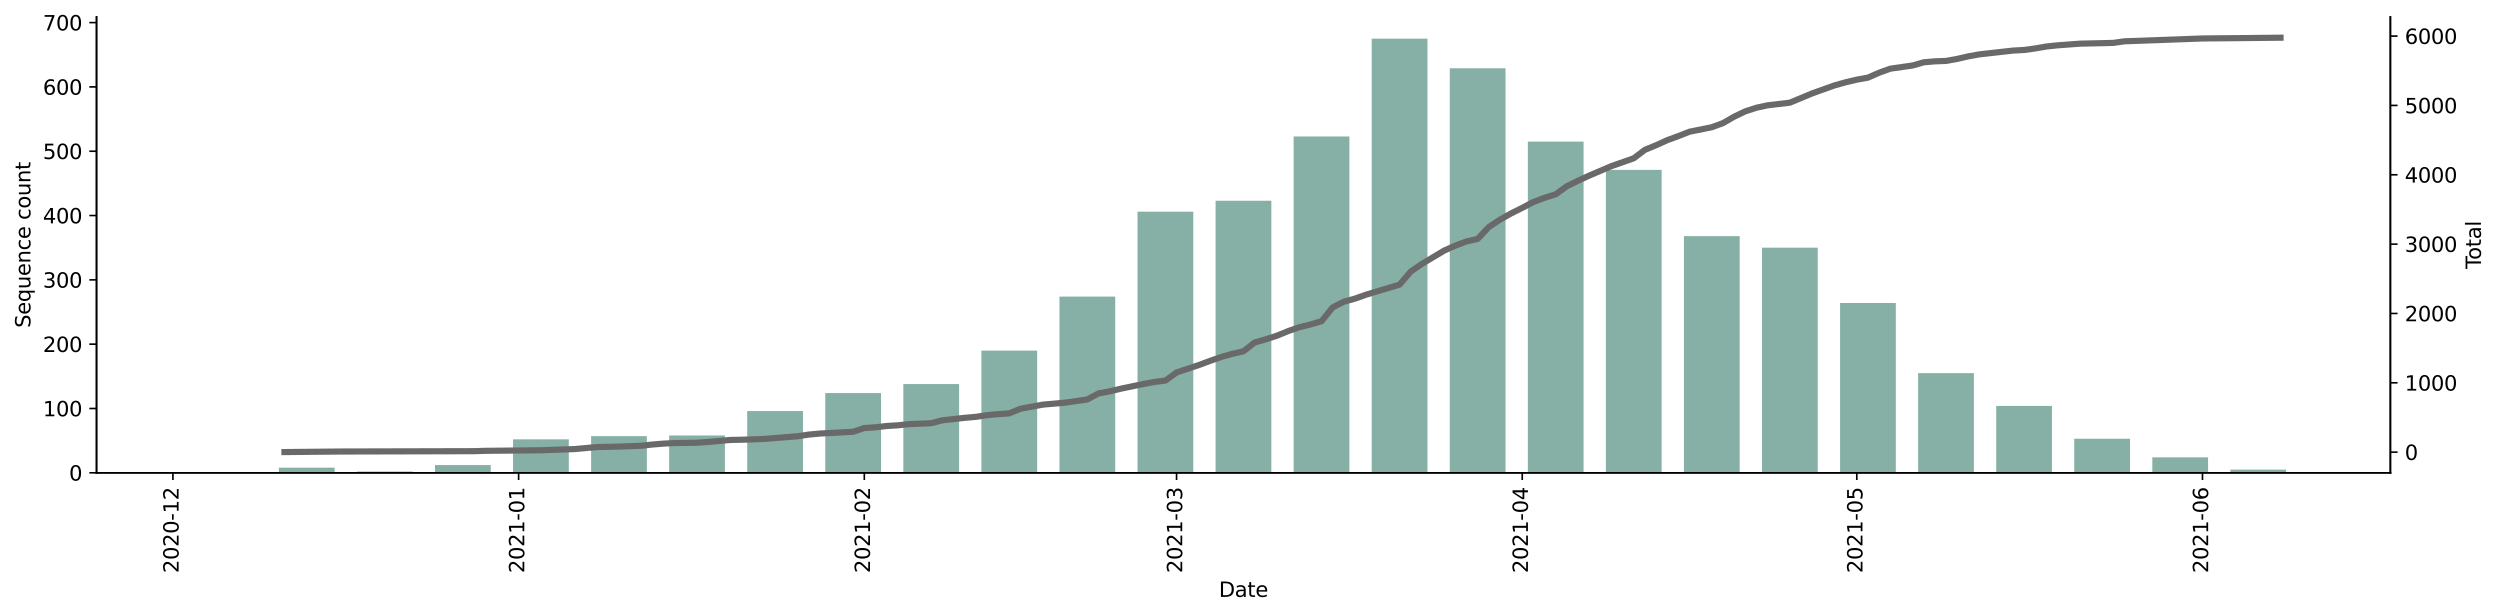 <?xml version="1.0" encoding="utf-8" standalone="no"?>
<!DOCTYPE svg PUBLIC "-//W3C//DTD SVG 1.1//EN"
  "http://www.w3.org/Graphics/SVG/1.1/DTD/svg11.dtd">
<svg height="299.682pt" version="1.1" viewBox="0 0 1216.294 299.682" width="1216.294pt" xmlns="http://www.w3.org/2000/svg" xmlns:xlink="http://www.w3.org/1999/xlink">
 <defs>
  <style type="text/css">*{stroke-linecap:butt;stroke-linejoin:round;}</style>
 </defs>
 <g id="figure_1">
  <g id="patch_1">
   <path d="M 0 299.682 
L 1216.294 299.682 
L 1216.294 0 
L 0 0 
z
" style="fill:#ffffff;"/>
  </g>
  <g id="axes_1">
   <g id="patch_2">
    <path d="M 46.966 230.021 
L 1162.966 230.021 
L 1162.966 8.261 
L 46.966 8.261 
z
" style="fill:#ffffff;"/>
   </g>
   <g id="patch_3">
    <path clip-path="url(#p6ee078ed0a)" d="M 97.693 230.021 
L 124.82 230.021 
L 124.82 229.709 
L 97.693 229.709 
z
" style="fill:#86b0a6;"/>
   </g>
   <g id="patch_4">
    <path clip-path="url(#p6ee078ed0a)" d="M 135.671 230.021 
L 162.797 230.021 
L 162.797 227.518 
L 135.671 227.518 
z
" style="fill:#86b0a6;"/>
   </g>
   <g id="patch_5">
    <path clip-path="url(#p6ee078ed0a)" d="M 173.648 230.021 
L 200.775 230.021 
L 200.775 229.396 
L 173.648 229.396 
z
" style="fill:#86b0a6;"/>
   </g>
   <g id="patch_6">
    <path clip-path="url(#p6ee078ed0a)" d="M 211.626 230.021 
L 238.753 230.021 
L 238.753 226.267 
L 211.626 226.267 
z
" style="fill:#86b0a6;"/>
   </g>
   <g id="patch_7">
    <path clip-path="url(#p6ee078ed0a)" d="M 249.603 230.021 
L 276.73 230.021 
L 276.73 213.751 
L 249.603 213.751 
z
" style="fill:#86b0a6;"/>
   </g>
   <g id="patch_8">
    <path clip-path="url(#p6ee078ed0a)" d="M 287.581 230.021 
L 314.708 230.021 
L 314.708 212.187 
L 287.581 212.187 
z
" style="fill:#86b0a6;"/>
   </g>
   <g id="patch_9">
    <path clip-path="url(#p6ee078ed0a)" d="M 325.559 230.021 
L 352.686 230.021 
L 352.686 211.874 
L 325.559 211.874 
z
" style="fill:#86b0a6;"/>
   </g>
   <g id="patch_10">
    <path clip-path="url(#p6ee078ed0a)" d="M 363.536 230.021 
L 390.663 230.021 
L 390.663 199.984 
L 363.536 199.984 
z
" style="fill:#86b0a6;"/>
   </g>
   <g id="patch_11">
    <path clip-path="url(#p6ee078ed0a)" d="M 401.514 230.021 
L 428.641 230.021 
L 428.641 191.223 
L 401.514 191.223 
z
" style="fill:#86b0a6;"/>
   </g>
   <g id="patch_12">
    <path clip-path="url(#p6ee078ed0a)" d="M 439.492 230.021 
L 466.619 230.021 
L 466.619 186.843 
L 439.492 186.843 
z
" style="fill:#86b0a6;"/>
   </g>
   <g id="patch_13">
    <path clip-path="url(#p6ee078ed0a)" d="M 477.469 230.021 
L 504.596 230.021 
L 504.596 170.573 
L 477.469 170.573 
z
" style="fill:#86b0a6;"/>
   </g>
   <g id="patch_14">
    <path clip-path="url(#p6ee078ed0a)" d="M 515.447 230.021 
L 542.574 230.021 
L 542.574 144.29 
L 515.447 144.29 
z
" style="fill:#86b0a6;"/>
   </g>
   <g id="patch_15">
    <path clip-path="url(#p6ee078ed0a)" d="M 553.425 230.021 
L 580.551 230.021 
L 580.551 102.989 
L 553.425 102.989 
z
" style="fill:#86b0a6;"/>
   </g>
   <g id="patch_16">
    <path clip-path="url(#p6ee078ed0a)" d="M 591.402 230.021 
L 618.529 230.021 
L 618.529 97.669 
L 591.402 97.669 
z
" style="fill:#86b0a6;"/>
   </g>
   <g id="patch_17">
    <path clip-path="url(#p6ee078ed0a)" d="M 629.38 230.021 
L 656.507 230.021 
L 656.507 66.381 
L 629.38 66.381 
z
" style="fill:#86b0a6;"/>
   </g>
   <g id="patch_18">
    <path clip-path="url(#p6ee078ed0a)" d="M 667.357 230.021 
L 694.484 230.021 
L 694.484 18.821 
L 667.357 18.821 
z
" style="fill:#86b0a6;"/>
   </g>
   <g id="patch_19">
    <path clip-path="url(#p6ee078ed0a)" d="M 705.335 230.021 
L 732.462 230.021 
L 732.462 33.214 
L 705.335 33.214 
z
" style="fill:#86b0a6;"/>
   </g>
   <g id="patch_20">
    <path clip-path="url(#p6ee078ed0a)" d="M 743.313 230.021 
L 770.44 230.021 
L 770.44 68.884 
L 743.313 68.884 
z
" style="fill:#86b0a6;"/>
   </g>
   <g id="patch_21">
    <path clip-path="url(#p6ee078ed0a)" d="M 781.29 230.021 
L 808.417 230.021 
L 808.417 82.651 
L 781.29 82.651 
z
" style="fill:#86b0a6;"/>
   </g>
   <g id="patch_22">
    <path clip-path="url(#p6ee078ed0a)" d="M 819.268 230.021 
L 846.395 230.021 
L 846.395 114.878 
L 819.268 114.878 
z
" style="fill:#86b0a6;"/>
   </g>
   <g id="patch_23">
    <path clip-path="url(#p6ee078ed0a)" d="M 857.246 230.021 
L 884.373 230.021 
L 884.373 120.51 
L 857.246 120.51 
z
" style="fill:#86b0a6;"/>
   </g>
   <g id="patch_24">
    <path clip-path="url(#p6ee078ed0a)" d="M 895.223 230.021 
L 922.35 230.021 
L 922.35 147.419 
L 895.223 147.419 
z
" style="fill:#86b0a6;"/>
   </g>
   <g id="patch_25">
    <path clip-path="url(#p6ee078ed0a)" d="M 933.201 230.021 
L 960.328 230.021 
L 960.328 181.524 
L 933.201 181.524 
z
" style="fill:#86b0a6;"/>
   </g>
   <g id="patch_26">
    <path clip-path="url(#p6ee078ed0a)" d="M 971.179 230.021 
L 998.305 230.021 
L 998.305 197.481 
L 971.179 197.481 
z
" style="fill:#86b0a6;"/>
   </g>
   <g id="patch_27">
    <path clip-path="url(#p6ee078ed0a)" d="M 1009.156 230.021 
L 1036.283 230.021 
L 1036.283 213.438 
L 1009.156 213.438 
z
" style="fill:#86b0a6;"/>
   </g>
   <g id="patch_28">
    <path clip-path="url(#p6ee078ed0a)" d="M 1047.134 230.021 
L 1074.261 230.021 
L 1074.261 222.512 
L 1047.134 222.512 
z
" style="fill:#86b0a6;"/>
   </g>
   <g id="patch_29">
    <path clip-path="url(#p6ee078ed0a)" d="M 1085.111 230.021 
L 1112.238 230.021 
L 1112.238 228.457 
L 1085.111 228.457 
z
" style="fill:#86b0a6;"/>
   </g>
   <g id="matplotlib.axis_1">
    <g id="xtick_1">
     <g id="line2d_1">
      <defs>
       <path d="M 0 0 
L 0 3.5 
" id="m09a0ed63a1" style="stroke:#000000;stroke-width:0.8;"/>
      </defs>
      <g>
       <use style="stroke:#000000;stroke-width:0.8;" x="84.129" xlink:href="#m09a0ed63a1" y="230.021"/>
      </g>
     </g>
     <g id="text_1">
      <!-- 2020-12 -->
      <g transform="translate(86.889 278.804)rotate(-90)scale(0.1 -0.1)">
       <defs>
        <path d="M 1228 531 
L 3431 531 
L 3431 0 
L 469 0 
L 469 531 
Q 828 903 1448 1529 
Q 2069 2156 2228 2338 
Q 2531 2678 2651 2914 
Q 2772 3150 2772 3378 
Q 2772 3750 2511 3984 
Q 2250 4219 1831 4219 
Q 1534 4219 1204 4116 
Q 875 4013 500 3803 
L 500 4441 
Q 881 4594 1212 4672 
Q 1544 4750 1819 4750 
Q 2544 4750 2975 4387 
Q 3406 4025 3406 3419 
Q 3406 3131 3298 2873 
Q 3191 2616 2906 2266 
Q 2828 2175 2409 1742 
Q 1991 1309 1228 531 
z
" id="DejaVuSans-32" transform="scale(0.016)"/>
        <path d="M 2034 4250 
Q 1547 4250 1301 3770 
Q 1056 3291 1056 2328 
Q 1056 1369 1301 889 
Q 1547 409 2034 409 
Q 2525 409 2770 889 
Q 3016 1369 3016 2328 
Q 3016 3291 2770 3770 
Q 2525 4250 2034 4250 
z
M 2034 4750 
Q 2819 4750 3233 4129 
Q 3647 3509 3647 2328 
Q 3647 1150 3233 529 
Q 2819 -91 2034 -91 
Q 1250 -91 836 529 
Q 422 1150 422 2328 
Q 422 3509 836 4129 
Q 1250 4750 2034 4750 
z
" id="DejaVuSans-30" transform="scale(0.016)"/>
        <path d="M 313 2009 
L 1997 2009 
L 1997 1497 
L 313 1497 
L 313 2009 
z
" id="DejaVuSans-2d" transform="scale(0.016)"/>
        <path d="M 794 531 
L 1825 531 
L 1825 4091 
L 703 3866 
L 703 4441 
L 1819 4666 
L 2450 4666 
L 2450 531 
L 3481 531 
L 3481 0 
L 794 0 
L 794 531 
z
" id="DejaVuSans-31" transform="scale(0.016)"/>
       </defs>
       <use xlink:href="#DejaVuSans-32"/>
       <use x="63.623" xlink:href="#DejaVuSans-30"/>
       <use x="127.246" xlink:href="#DejaVuSans-32"/>
       <use x="190.869" xlink:href="#DejaVuSans-30"/>
       <use x="254.492" xlink:href="#DejaVuSans-2d"/>
       <use x="290.576" xlink:href="#DejaVuSans-31"/>
       <use x="354.199" xlink:href="#DejaVuSans-32"/>
      </g>
     </g>
    </g>
    <g id="xtick_2">
     <g id="line2d_2">
      <g>
       <use style="stroke:#000000;stroke-width:0.8;" x="252.316" xlink:href="#m09a0ed63a1" y="230.021"/>
      </g>
     </g>
     <g id="text_2">
      <!-- 2021-01 -->
      <g transform="translate(255.076 278.804)rotate(-90)scale(0.1 -0.1)">
       <use xlink:href="#DejaVuSans-32"/>
       <use x="63.623" xlink:href="#DejaVuSans-30"/>
       <use x="127.246" xlink:href="#DejaVuSans-32"/>
       <use x="190.869" xlink:href="#DejaVuSans-31"/>
       <use x="254.492" xlink:href="#DejaVuSans-2d"/>
       <use x="290.576" xlink:href="#DejaVuSans-30"/>
       <use x="354.199" xlink:href="#DejaVuSans-31"/>
      </g>
     </g>
    </g>
    <g id="xtick_3">
     <g id="line2d_3">
      <g>
       <use style="stroke:#000000;stroke-width:0.8;" x="420.503" xlink:href="#m09a0ed63a1" y="230.021"/>
      </g>
     </g>
     <g id="text_3">
      <!-- 2021-02 -->
      <g transform="translate(423.262 278.804)rotate(-90)scale(0.1 -0.1)">
       <use xlink:href="#DejaVuSans-32"/>
       <use x="63.623" xlink:href="#DejaVuSans-30"/>
       <use x="127.246" xlink:href="#DejaVuSans-32"/>
       <use x="190.869" xlink:href="#DejaVuSans-31"/>
       <use x="254.492" xlink:href="#DejaVuSans-2d"/>
       <use x="290.576" xlink:href="#DejaVuSans-30"/>
       <use x="354.199" xlink:href="#DejaVuSans-32"/>
      </g>
     </g>
    </g>
    <g id="xtick_4">
     <g id="line2d_4">
      <g>
       <use style="stroke:#000000;stroke-width:0.8;" x="572.413" xlink:href="#m09a0ed63a1" y="230.021"/>
      </g>
     </g>
     <g id="text_4">
      <!-- 2021-03 -->
      <g transform="translate(575.173 278.804)rotate(-90)scale(0.1 -0.1)">
       <defs>
        <path d="M 2597 2516 
Q 3050 2419 3304 2112 
Q 3559 1806 3559 1356 
Q 3559 666 3084 287 
Q 2609 -91 1734 -91 
Q 1441 -91 1130 -33 
Q 819 25 488 141 
L 488 750 
Q 750 597 1062 519 
Q 1375 441 1716 441 
Q 2309 441 2620 675 
Q 2931 909 2931 1356 
Q 2931 1769 2642 2001 
Q 2353 2234 1838 2234 
L 1294 2234 
L 1294 2753 
L 1863 2753 
Q 2328 2753 2575 2939 
Q 2822 3125 2822 3475 
Q 2822 3834 2567 4026 
Q 2313 4219 1838 4219 
Q 1578 4219 1281 4162 
Q 984 4106 628 3988 
L 628 4550 
Q 988 4650 1302 4700 
Q 1616 4750 1894 4750 
Q 2613 4750 3031 4423 
Q 3450 4097 3450 3541 
Q 3450 3153 3228 2886 
Q 3006 2619 2597 2516 
z
" id="DejaVuSans-33" transform="scale(0.016)"/>
       </defs>
       <use xlink:href="#DejaVuSans-32"/>
       <use x="63.623" xlink:href="#DejaVuSans-30"/>
       <use x="127.246" xlink:href="#DejaVuSans-32"/>
       <use x="190.869" xlink:href="#DejaVuSans-31"/>
       <use x="254.492" xlink:href="#DejaVuSans-2d"/>
       <use x="290.576" xlink:href="#DejaVuSans-30"/>
       <use x="354.199" xlink:href="#DejaVuSans-33"/>
      </g>
     </g>
    </g>
    <g id="xtick_5">
     <g id="line2d_5">
      <g>
       <use style="stroke:#000000;stroke-width:0.8;" x="740.6" xlink:href="#m09a0ed63a1" y="230.021"/>
      </g>
     </g>
     <g id="text_5">
      <!-- 2021-04 -->
      <g transform="translate(743.359 278.804)rotate(-90)scale(0.1 -0.1)">
       <defs>
        <path d="M 2419 4116 
L 825 1625 
L 2419 1625 
L 2419 4116 
z
M 2253 4666 
L 3047 4666 
L 3047 1625 
L 3713 1625 
L 3713 1100 
L 3047 1100 
L 3047 0 
L 2419 0 
L 2419 1100 
L 313 1100 
L 313 1709 
L 2253 4666 
z
" id="DejaVuSans-34" transform="scale(0.016)"/>
       </defs>
       <use xlink:href="#DejaVuSans-32"/>
       <use x="63.623" xlink:href="#DejaVuSans-30"/>
       <use x="127.246" xlink:href="#DejaVuSans-32"/>
       <use x="190.869" xlink:href="#DejaVuSans-31"/>
       <use x="254.492" xlink:href="#DejaVuSans-2d"/>
       <use x="290.576" xlink:href="#DejaVuSans-30"/>
       <use x="354.199" xlink:href="#DejaVuSans-34"/>
      </g>
     </g>
    </g>
    <g id="xtick_6">
     <g id="line2d_6">
      <g>
       <use style="stroke:#000000;stroke-width:0.8;" x="903.361" xlink:href="#m09a0ed63a1" y="230.021"/>
      </g>
     </g>
     <g id="text_6">
      <!-- 2021-05 -->
      <g transform="translate(906.121 278.804)rotate(-90)scale(0.1 -0.1)">
       <defs>
        <path d="M 691 4666 
L 3169 4666 
L 3169 4134 
L 1269 4134 
L 1269 2991 
Q 1406 3038 1543 3061 
Q 1681 3084 1819 3084 
Q 2600 3084 3056 2656 
Q 3513 2228 3513 1497 
Q 3513 744 3044 326 
Q 2575 -91 1722 -91 
Q 1428 -91 1123 -41 
Q 819 9 494 109 
L 494 744 
Q 775 591 1075 516 
Q 1375 441 1709 441 
Q 2250 441 2565 725 
Q 2881 1009 2881 1497 
Q 2881 1984 2565 2268 
Q 2250 2553 1709 2553 
Q 1456 2553 1204 2497 
Q 953 2441 691 2322 
L 691 4666 
z
" id="DejaVuSans-35" transform="scale(0.016)"/>
       </defs>
       <use xlink:href="#DejaVuSans-32"/>
       <use x="63.623" xlink:href="#DejaVuSans-30"/>
       <use x="127.246" xlink:href="#DejaVuSans-32"/>
       <use x="190.869" xlink:href="#DejaVuSans-31"/>
       <use x="254.492" xlink:href="#DejaVuSans-2d"/>
       <use x="290.576" xlink:href="#DejaVuSans-30"/>
       <use x="354.199" xlink:href="#DejaVuSans-35"/>
      </g>
     </g>
    </g>
    <g id="xtick_7">
     <g id="line2d_7">
      <g>
       <use style="stroke:#000000;stroke-width:0.8;" x="1071.548" xlink:href="#m09a0ed63a1" y="230.021"/>
      </g>
     </g>
     <g id="text_7">
      <!-- 2021-06 -->
      <g transform="translate(1074.307 278.804)rotate(-90)scale(0.1 -0.1)">
       <defs>
        <path d="M 2113 2584 
Q 1688 2584 1439 2293 
Q 1191 2003 1191 1497 
Q 1191 994 1439 701 
Q 1688 409 2113 409 
Q 2538 409 2786 701 
Q 3034 994 3034 1497 
Q 3034 2003 2786 2293 
Q 2538 2584 2113 2584 
z
M 3366 4563 
L 3366 3988 
Q 3128 4100 2886 4159 
Q 2644 4219 2406 4219 
Q 1781 4219 1451 3797 
Q 1122 3375 1075 2522 
Q 1259 2794 1537 2939 
Q 1816 3084 2150 3084 
Q 2853 3084 3261 2657 
Q 3669 2231 3669 1497 
Q 3669 778 3244 343 
Q 2819 -91 2113 -91 
Q 1303 -91 875 529 
Q 447 1150 447 2328 
Q 447 3434 972 4092 
Q 1497 4750 2381 4750 
Q 2619 4750 2861 4703 
Q 3103 4656 3366 4563 
z
" id="DejaVuSans-36" transform="scale(0.016)"/>
       </defs>
       <use xlink:href="#DejaVuSans-32"/>
       <use x="63.623" xlink:href="#DejaVuSans-30"/>
       <use x="127.246" xlink:href="#DejaVuSans-32"/>
       <use x="190.869" xlink:href="#DejaVuSans-31"/>
       <use x="254.492" xlink:href="#DejaVuSans-2d"/>
       <use x="290.576" xlink:href="#DejaVuSans-30"/>
       <use x="354.199" xlink:href="#DejaVuSans-36"/>
      </g>
     </g>
    </g>
    <g id="text_8">
     <!-- Date -->
     <g transform="translate(593.015 290.403)scale(0.1 -0.1)">
      <defs>
       <path d="M 1259 4147 
L 1259 519 
L 2022 519 
Q 2988 519 3436 956 
Q 3884 1394 3884 2338 
Q 3884 3275 3436 3711 
Q 2988 4147 2022 4147 
L 1259 4147 
z
M 628 4666 
L 1925 4666 
Q 3281 4666 3915 4102 
Q 4550 3538 4550 2338 
Q 4550 1131 3912 565 
Q 3275 0 1925 0 
L 628 0 
L 628 4666 
z
" id="DejaVuSans-44" transform="scale(0.016)"/>
       <path d="M 2194 1759 
Q 1497 1759 1228 1600 
Q 959 1441 959 1056 
Q 959 750 1161 570 
Q 1363 391 1709 391 
Q 2188 391 2477 730 
Q 2766 1069 2766 1631 
L 2766 1759 
L 2194 1759 
z
M 3341 1997 
L 3341 0 
L 2766 0 
L 2766 531 
Q 2569 213 2275 61 
Q 1981 -91 1556 -91 
Q 1019 -91 701 211 
Q 384 513 384 1019 
Q 384 1609 779 1909 
Q 1175 2209 1959 2209 
L 2766 2209 
L 2766 2266 
Q 2766 2663 2505 2880 
Q 2244 3097 1772 3097 
Q 1472 3097 1187 3025 
Q 903 2953 641 2809 
L 641 3341 
Q 956 3463 1253 3523 
Q 1550 3584 1831 3584 
Q 2591 3584 2966 3190 
Q 3341 2797 3341 1997 
z
" id="DejaVuSans-61" transform="scale(0.016)"/>
       <path d="M 1172 4494 
L 1172 3500 
L 2356 3500 
L 2356 3053 
L 1172 3053 
L 1172 1153 
Q 1172 725 1289 603 
Q 1406 481 1766 481 
L 2356 481 
L 2356 0 
L 1766 0 
Q 1100 0 847 248 
Q 594 497 594 1153 
L 594 3053 
L 172 3053 
L 172 3500 
L 594 3500 
L 594 4494 
L 1172 4494 
z
" id="DejaVuSans-74" transform="scale(0.016)"/>
       <path d="M 3597 1894 
L 3597 1613 
L 953 1613 
Q 991 1019 1311 708 
Q 1631 397 2203 397 
Q 2534 397 2845 478 
Q 3156 559 3463 722 
L 3463 178 
Q 3153 47 2828 -22 
Q 2503 -91 2169 -91 
Q 1331 -91 842 396 
Q 353 884 353 1716 
Q 353 2575 817 3079 
Q 1281 3584 2069 3584 
Q 2775 3584 3186 3129 
Q 3597 2675 3597 1894 
z
M 3022 2063 
Q 3016 2534 2758 2815 
Q 2500 3097 2075 3097 
Q 1594 3097 1305 2825 
Q 1016 2553 972 2059 
L 3022 2063 
z
" id="DejaVuSans-65" transform="scale(0.016)"/>
      </defs>
      <use xlink:href="#DejaVuSans-44"/>
      <use x="77.002" xlink:href="#DejaVuSans-61"/>
      <use x="138.281" xlink:href="#DejaVuSans-74"/>
      <use x="177.49" xlink:href="#DejaVuSans-65"/>
     </g>
    </g>
   </g>
   <g id="matplotlib.axis_2">
    <g id="ytick_1">
     <g id="line2d_8">
      <defs>
       <path d="M 0 0 
L -3.5 0 
" id="m49d2260a9f" style="stroke:#000000;stroke-width:0.8;"/>
      </defs>
      <g>
       <use style="stroke:#000000;stroke-width:0.8;" x="46.966" xlink:href="#m49d2260a9f" y="230.021"/>
      </g>
     </g>
     <g id="text_9">
      <!-- 0 -->
      <g transform="translate(33.603 233.821)scale(0.1 -0.1)">
       <use xlink:href="#DejaVuSans-30"/>
      </g>
     </g>
    </g>
    <g id="ytick_2">
     <g id="line2d_9">
      <g>
       <use style="stroke:#000000;stroke-width:0.8;" x="46.966" xlink:href="#m49d2260a9f" y="198.733"/>
      </g>
     </g>
     <g id="text_10">
      <!-- 100 -->
      <g transform="translate(20.878 202.532)scale(0.1 -0.1)">
       <use xlink:href="#DejaVuSans-31"/>
       <use x="63.623" xlink:href="#DejaVuSans-30"/>
       <use x="127.246" xlink:href="#DejaVuSans-30"/>
      </g>
     </g>
    </g>
    <g id="ytick_3">
     <g id="line2d_10">
      <g>
       <use style="stroke:#000000;stroke-width:0.8;" x="46.966" xlink:href="#m49d2260a9f" y="167.444"/>
      </g>
     </g>
     <g id="text_11">
      <!-- 200 -->
      <g transform="translate(20.878 171.243)scale(0.1 -0.1)">
       <use xlink:href="#DejaVuSans-32"/>
       <use x="63.623" xlink:href="#DejaVuSans-30"/>
       <use x="127.246" xlink:href="#DejaVuSans-30"/>
      </g>
     </g>
    </g>
    <g id="ytick_4">
     <g id="line2d_11">
      <g>
       <use style="stroke:#000000;stroke-width:0.8;" x="46.966" xlink:href="#m49d2260a9f" y="136.155"/>
      </g>
     </g>
     <g id="text_12">
      <!-- 300 -->
      <g transform="translate(20.878 139.954)scale(0.1 -0.1)">
       <use xlink:href="#DejaVuSans-33"/>
       <use x="63.623" xlink:href="#DejaVuSans-30"/>
       <use x="127.246" xlink:href="#DejaVuSans-30"/>
      </g>
     </g>
    </g>
    <g id="ytick_5">
     <g id="line2d_12">
      <g>
       <use style="stroke:#000000;stroke-width:0.8;" x="46.966" xlink:href="#m49d2260a9f" y="104.866"/>
      </g>
     </g>
     <g id="text_13">
      <!-- 400 -->
      <g transform="translate(20.878 108.665)scale(0.1 -0.1)">
       <use xlink:href="#DejaVuSans-34"/>
       <use x="63.623" xlink:href="#DejaVuSans-30"/>
       <use x="127.246" xlink:href="#DejaVuSans-30"/>
      </g>
     </g>
    </g>
    <g id="ytick_6">
     <g id="line2d_13">
      <g>
       <use style="stroke:#000000;stroke-width:0.8;" x="46.966" xlink:href="#m49d2260a9f" y="73.577"/>
      </g>
     </g>
     <g id="text_14">
      <!-- 500 -->
      <g transform="translate(20.878 77.376)scale(0.1 -0.1)">
       <use xlink:href="#DejaVuSans-35"/>
       <use x="63.623" xlink:href="#DejaVuSans-30"/>
       <use x="127.246" xlink:href="#DejaVuSans-30"/>
      </g>
     </g>
    </g>
    <g id="ytick_7">
     <g id="line2d_14">
      <g>
       <use style="stroke:#000000;stroke-width:0.8;" x="46.966" xlink:href="#m49d2260a9f" y="42.288"/>
      </g>
     </g>
     <g id="text_15">
      <!-- 600 -->
      <g transform="translate(20.878 46.087)scale(0.1 -0.1)">
       <use xlink:href="#DejaVuSans-36"/>
       <use x="63.623" xlink:href="#DejaVuSans-30"/>
       <use x="127.246" xlink:href="#DejaVuSans-30"/>
      </g>
     </g>
    </g>
    <g id="ytick_8">
     <g id="line2d_15">
      <g>
       <use style="stroke:#000000;stroke-width:0.8;" x="46.966" xlink:href="#m49d2260a9f" y="10.999"/>
      </g>
     </g>
     <g id="text_16">
      <!-- 700 -->
      <g transform="translate(20.878 14.798)scale(0.1 -0.1)">
       <defs>
        <path d="M 525 4666 
L 3525 4666 
L 3525 4397 
L 1831 0 
L 1172 0 
L 2766 4134 
L 525 4134 
L 525 4666 
z
" id="DejaVuSans-37" transform="scale(0.016)"/>
       </defs>
       <use xlink:href="#DejaVuSans-37"/>
       <use x="63.623" xlink:href="#DejaVuSans-30"/>
       <use x="127.246" xlink:href="#DejaVuSans-30"/>
      </g>
     </g>
    </g>
    <g id="text_17">
     <!-- Sequence count -->
     <g transform="translate(14.798 159.502)rotate(-90)scale(0.1 -0.1)">
      <defs>
       <path d="M 3425 4513 
L 3425 3897 
Q 3066 4069 2747 4153 
Q 2428 4238 2131 4238 
Q 1616 4238 1336 4038 
Q 1056 3838 1056 3469 
Q 1056 3159 1242 3001 
Q 1428 2844 1947 2747 
L 2328 2669 
Q 3034 2534 3370 2195 
Q 3706 1856 3706 1288 
Q 3706 609 3251 259 
Q 2797 -91 1919 -91 
Q 1588 -91 1214 -16 
Q 841 59 441 206 
L 441 856 
Q 825 641 1194 531 
Q 1563 422 1919 422 
Q 2459 422 2753 634 
Q 3047 847 3047 1241 
Q 3047 1584 2836 1778 
Q 2625 1972 2144 2069 
L 1759 2144 
Q 1053 2284 737 2584 
Q 422 2884 422 3419 
Q 422 4038 858 4394 
Q 1294 4750 2059 4750 
Q 2388 4750 2728 4690 
Q 3069 4631 3425 4513 
z
" id="DejaVuSans-53" transform="scale(0.016)"/>
       <path d="M 947 1747 
Q 947 1113 1208 752 
Q 1469 391 1925 391 
Q 2381 391 2643 752 
Q 2906 1113 2906 1747 
Q 2906 2381 2643 2742 
Q 2381 3103 1925 3103 
Q 1469 3103 1208 2742 
Q 947 2381 947 1747 
z
M 2906 525 
Q 2725 213 2448 61 
Q 2172 -91 1784 -91 
Q 1150 -91 751 415 
Q 353 922 353 1747 
Q 353 2572 751 3078 
Q 1150 3584 1784 3584 
Q 2172 3584 2448 3432 
Q 2725 3281 2906 2969 
L 2906 3500 
L 3481 3500 
L 3481 -1331 
L 2906 -1331 
L 2906 525 
z
" id="DejaVuSans-71" transform="scale(0.016)"/>
       <path d="M 544 1381 
L 544 3500 
L 1119 3500 
L 1119 1403 
Q 1119 906 1312 657 
Q 1506 409 1894 409 
Q 2359 409 2629 706 
Q 2900 1003 2900 1516 
L 2900 3500 
L 3475 3500 
L 3475 0 
L 2900 0 
L 2900 538 
Q 2691 219 2414 64 
Q 2138 -91 1772 -91 
Q 1169 -91 856 284 
Q 544 659 544 1381 
z
M 1991 3584 
L 1991 3584 
z
" id="DejaVuSans-75" transform="scale(0.016)"/>
       <path d="M 3513 2113 
L 3513 0 
L 2938 0 
L 2938 2094 
Q 2938 2591 2744 2837 
Q 2550 3084 2163 3084 
Q 1697 3084 1428 2787 
Q 1159 2491 1159 1978 
L 1159 0 
L 581 0 
L 581 3500 
L 1159 3500 
L 1159 2956 
Q 1366 3272 1645 3428 
Q 1925 3584 2291 3584 
Q 2894 3584 3203 3211 
Q 3513 2838 3513 2113 
z
" id="DejaVuSans-6e" transform="scale(0.016)"/>
       <path d="M 3122 3366 
L 3122 2828 
Q 2878 2963 2633 3030 
Q 2388 3097 2138 3097 
Q 1578 3097 1268 2742 
Q 959 2388 959 1747 
Q 959 1106 1268 751 
Q 1578 397 2138 397 
Q 2388 397 2633 464 
Q 2878 531 3122 666 
L 3122 134 
Q 2881 22 2623 -34 
Q 2366 -91 2075 -91 
Q 1284 -91 818 406 
Q 353 903 353 1747 
Q 353 2603 823 3093 
Q 1294 3584 2113 3584 
Q 2378 3584 2631 3529 
Q 2884 3475 3122 3366 
z
" id="DejaVuSans-63" transform="scale(0.016)"/>
       <path id="DejaVuSans-20" transform="scale(0.016)"/>
       <path d="M 1959 3097 
Q 1497 3097 1228 2736 
Q 959 2375 959 1747 
Q 959 1119 1226 758 
Q 1494 397 1959 397 
Q 2419 397 2687 759 
Q 2956 1122 2956 1747 
Q 2956 2369 2687 2733 
Q 2419 3097 1959 3097 
z
M 1959 3584 
Q 2709 3584 3137 3096 
Q 3566 2609 3566 1747 
Q 3566 888 3137 398 
Q 2709 -91 1959 -91 
Q 1206 -91 779 398 
Q 353 888 353 1747 
Q 353 2609 779 3096 
Q 1206 3584 1959 3584 
z
" id="DejaVuSans-6f" transform="scale(0.016)"/>
      </defs>
      <use xlink:href="#DejaVuSans-53"/>
      <use x="63.477" xlink:href="#DejaVuSans-65"/>
      <use x="125" xlink:href="#DejaVuSans-71"/>
      <use x="188.477" xlink:href="#DejaVuSans-75"/>
      <use x="251.855" xlink:href="#DejaVuSans-65"/>
      <use x="313.379" xlink:href="#DejaVuSans-6e"/>
      <use x="376.758" xlink:href="#DejaVuSans-63"/>
      <use x="431.738" xlink:href="#DejaVuSans-65"/>
      <use x="493.262" xlink:href="#DejaVuSans-20"/>
      <use x="525.049" xlink:href="#DejaVuSans-63"/>
      <use x="580.029" xlink:href="#DejaVuSans-6f"/>
      <use x="641.211" xlink:href="#DejaVuSans-75"/>
      <use x="704.59" xlink:href="#DejaVuSans-6e"/>
      <use x="767.969" xlink:href="#DejaVuSans-74"/>
     </g>
    </g>
   </g>
   <g id="patch_30">
    <path d="M 46.966 230.021 
L 46.966 8.261 
" style="fill:none;stroke:#000000;stroke-linecap:square;stroke-linejoin:miter;stroke-width:0.8;"/>
   </g>
   <g id="patch_31">
    <path d="M 1162.966 230.021 
L 1162.966 8.261 
" style="fill:none;stroke:#000000;stroke-linecap:square;stroke-linejoin:miter;stroke-width:0.8;"/>
   </g>
   <g id="patch_32">
    <path d="M 46.966 230.021 
L 1162.966 230.021 
" style="fill:none;stroke:#000000;stroke-linecap:square;stroke-linejoin:miter;stroke-width:0.8;"/>
   </g>
  </g>
  <g id="axes_2">
   <g id="matplotlib.axis_3">
    <g id="ytick_9">
     <g id="line2d_16">
      <defs>
       <path d="M 0 0 
L 3.5 0 
" id="m1b023b9750" style="stroke:#000000;stroke-width:0.8;"/>
      </defs>
      <g>
       <use style="stroke:#000000;stroke-width:0.8;" x="1162.966" xlink:href="#m1b023b9750" y="219.975"/>
      </g>
     </g>
     <g id="text_18">
      <!-- 0 -->
      <g transform="translate(1169.966 223.774)scale(0.1 -0.1)">
       <use xlink:href="#DejaVuSans-30"/>
      </g>
     </g>
    </g>
    <g id="ytick_10">
     <g id="line2d_17">
      <g>
       <use style="stroke:#000000;stroke-width:0.8;" x="1162.966" xlink:href="#m1b023b9750" y="186.24"/>
      </g>
     </g>
     <g id="text_19">
      <!-- 1000 -->
      <g transform="translate(1169.966 190.039)scale(0.1 -0.1)">
       <use xlink:href="#DejaVuSans-31"/>
       <use x="63.623" xlink:href="#DejaVuSans-30"/>
       <use x="127.246" xlink:href="#DejaVuSans-30"/>
       <use x="190.869" xlink:href="#DejaVuSans-30"/>
      </g>
     </g>
    </g>
    <g id="ytick_11">
     <g id="line2d_18">
      <g>
       <use style="stroke:#000000;stroke-width:0.8;" x="1162.966" xlink:href="#m1b023b9750" y="152.505"/>
      </g>
     </g>
     <g id="text_20">
      <!-- 2000 -->
      <g transform="translate(1169.966 156.305)scale(0.1 -0.1)">
       <use xlink:href="#DejaVuSans-32"/>
       <use x="63.623" xlink:href="#DejaVuSans-30"/>
       <use x="127.246" xlink:href="#DejaVuSans-30"/>
       <use x="190.869" xlink:href="#DejaVuSans-30"/>
      </g>
     </g>
    </g>
    <g id="ytick_12">
     <g id="line2d_19">
      <g>
       <use style="stroke:#000000;stroke-width:0.8;" x="1162.966" xlink:href="#m1b023b9750" y="118.77"/>
      </g>
     </g>
     <g id="text_21">
      <!-- 3000 -->
      <g transform="translate(1169.966 122.57)scale(0.1 -0.1)">
       <use xlink:href="#DejaVuSans-33"/>
       <use x="63.623" xlink:href="#DejaVuSans-30"/>
       <use x="127.246" xlink:href="#DejaVuSans-30"/>
       <use x="190.869" xlink:href="#DejaVuSans-30"/>
      </g>
     </g>
    </g>
    <g id="ytick_13">
     <g id="line2d_20">
      <g>
       <use style="stroke:#000000;stroke-width:0.8;" x="1162.966" xlink:href="#m1b023b9750" y="85.035"/>
      </g>
     </g>
     <g id="text_22">
      <!-- 4000 -->
      <g transform="translate(1169.966 88.835)scale(0.1 -0.1)">
       <use xlink:href="#DejaVuSans-34"/>
       <use x="63.623" xlink:href="#DejaVuSans-30"/>
       <use x="127.246" xlink:href="#DejaVuSans-30"/>
       <use x="190.869" xlink:href="#DejaVuSans-30"/>
      </g>
     </g>
    </g>
    <g id="ytick_14">
     <g id="line2d_21">
      <g>
       <use style="stroke:#000000;stroke-width:0.8;" x="1162.966" xlink:href="#m1b023b9750" y="51.3"/>
      </g>
     </g>
     <g id="text_23">
      <!-- 5000 -->
      <g transform="translate(1169.966 55.1)scale(0.1 -0.1)">
       <use xlink:href="#DejaVuSans-35"/>
       <use x="63.623" xlink:href="#DejaVuSans-30"/>
       <use x="127.246" xlink:href="#DejaVuSans-30"/>
       <use x="190.869" xlink:href="#DejaVuSans-30"/>
      </g>
     </g>
    </g>
    <g id="ytick_15">
     <g id="line2d_22">
      <g>
       <use style="stroke:#000000;stroke-width:0.8;" x="1162.966" xlink:href="#m1b023b9750" y="17.566"/>
      </g>
     </g>
     <g id="text_24">
      <!-- 6000 -->
      <g transform="translate(1169.966 21.365)scale(0.1 -0.1)">
       <use xlink:href="#DejaVuSans-36"/>
       <use x="63.623" xlink:href="#DejaVuSans-30"/>
       <use x="127.246" xlink:href="#DejaVuSans-30"/>
       <use x="190.869" xlink:href="#DejaVuSans-30"/>
      </g>
     </g>
    </g>
    <g id="text_25">
     <!-- Total -->
     <g transform="translate(1207.014 130.818)rotate(-90)scale(0.1 -0.1)">
      <defs>
       <path d="M -19 4666 
L 3928 4666 
L 3928 4134 
L 2272 4134 
L 2272 0 
L 1638 0 
L 1638 4134 
L -19 4134 
L -19 4666 
z
" id="DejaVuSans-54" transform="scale(0.016)"/>
       <path d="M 603 4863 
L 1178 4863 
L 1178 0 
L 603 0 
L 603 4863 
z
" id="DejaVuSans-6c" transform="scale(0.016)"/>
      </defs>
      <use xlink:href="#DejaVuSans-54"/>
      <use x="44.084" xlink:href="#DejaVuSans-6f"/>
      <use x="105.266" xlink:href="#DejaVuSans-74"/>
      <use x="144.475" xlink:href="#DejaVuSans-61"/>
      <use x="205.754" xlink:href="#DejaVuSans-6c"/>
     </g>
    </g>
   </g>
   <g id="line2d_23">
    <path clip-path="url(#p6ee078ed0a)" d="M 138.383 219.941 
L 165.51 219.672 
L 230.615 219.503 
L 236.04 219.334 
L 263.167 219.064 
L 279.443 218.491 
L 290.294 217.513 
L 301.145 217.276 
L 311.995 216.872 
L 317.421 216.264 
L 322.846 215.826 
L 328.271 215.556 
L 339.122 215.387 
L 344.548 215.016 
L 355.398 214.038 
L 360.824 213.937 
L 371.674 213.566 
L 387.951 212.25 
L 393.376 211.44 
L 398.801 210.934 
L 415.077 210.057 
L 420.503 208.235 
L 425.928 207.898 
L 431.354 207.257 
L 436.779 206.92 
L 442.204 206.346 
L 453.055 205.908 
L 458.48 204.491 
L 469.331 203.276 
L 474.757 202.804 
L 480.182 201.994 
L 485.607 201.488 
L 491.033 201.117 
L 496.458 198.857 
L 507.309 196.867 
L 518.16 195.888 
L 529.01 194.337 
L 534.436 191.402 
L 539.861 190.39 
L 545.286 189.108 
L 556.137 186.847 
L 561.563 185.835 
L 566.988 185.161 
L 572.413 181.214 
L 583.264 177.604 
L 588.689 175.58 
L 594.115 173.691 
L 599.54 172.139 
L 604.966 170.925 
L 610.391 166.64 
L 615.816 165.088 
L 621.242 163.334 
L 626.667 161.108 
L 632.093 159.219 
L 637.518 157.869 
L 642.943 156.284 
L 648.369 149.537 
L 653.794 146.77 
L 659.219 145.286 
L 664.645 143.363 
L 680.921 138.472 
L 686.346 132.129 
L 691.772 128.385 
L 702.622 121.908 
L 708.048 119.513 
L 713.473 117.455 
L 718.899 116.24 
L 724.324 110.472 
L 729.749 106.862 
L 735.175 103.826 
L 740.6 101.127 
L 746.025 98.26 
L 751.451 96.235 
L 756.876 94.515 
L 762.302 90.602 
L 767.727 87.937 
L 773.152 85.44 
L 784.003 80.819 
L 794.854 77.007 
L 800.279 72.891 
L 805.705 70.664 
L 811.13 68.202 
L 816.555 66.211 
L 821.981 64.086 
L 832.831 61.893 
L 838.257 59.903 
L 843.682 56.766 
L 849.108 54.168 
L 854.533 52.414 
L 859.958 51.233 
L 870.809 49.951 
L 881.66 45.431 
L 892.511 41.551 
L 897.936 40.033 
L 903.361 38.751 
L 908.787 37.773 
L 914.212 35.378 
L 919.637 33.421 
L 930.488 31.869 
L 935.914 30.317 
L 941.339 29.845 
L 946.764 29.643 
L 952.19 28.664 
L 957.615 27.416 
L 963.04 26.438 
L 979.317 24.616 
L 984.742 24.313 
L 990.167 23.57 
L 995.593 22.626 
L 1001.018 22.052 
L 1011.869 21.243 
L 1028.145 20.872 
L 1033.57 20.096 
L 1071.548 18.713 
L 1093.25 18.51 
L 1109.526 18.341 
L 1109.526 18.341 
" style="fill:none;stroke:#696969;stroke-linecap:square;stroke-width:3;"/>
   </g>
   <g id="patch_33">
    <path d="M 46.966 230.021 
L 46.966 8.261 
" style="fill:none;stroke:#000000;stroke-linecap:square;stroke-linejoin:miter;stroke-width:0.8;"/>
   </g>
   <g id="patch_34">
    <path d="M 1162.966 230.021 
L 1162.966 8.261 
" style="fill:none;stroke:#000000;stroke-linecap:square;stroke-linejoin:miter;stroke-width:0.8;"/>
   </g>
   <g id="patch_35">
    <path d="M 46.966 230.021 
L 1162.966 230.021 
" style="fill:none;stroke:#000000;stroke-linecap:square;stroke-linejoin:miter;stroke-width:0.8;"/>
   </g>
  </g>
 </g>
 <defs>
  <clipPath id="p6ee078ed0a">
   <rect height="221.76" width="1116" x="46.966" y="8.261"/>
  </clipPath>
 </defs>
</svg>
